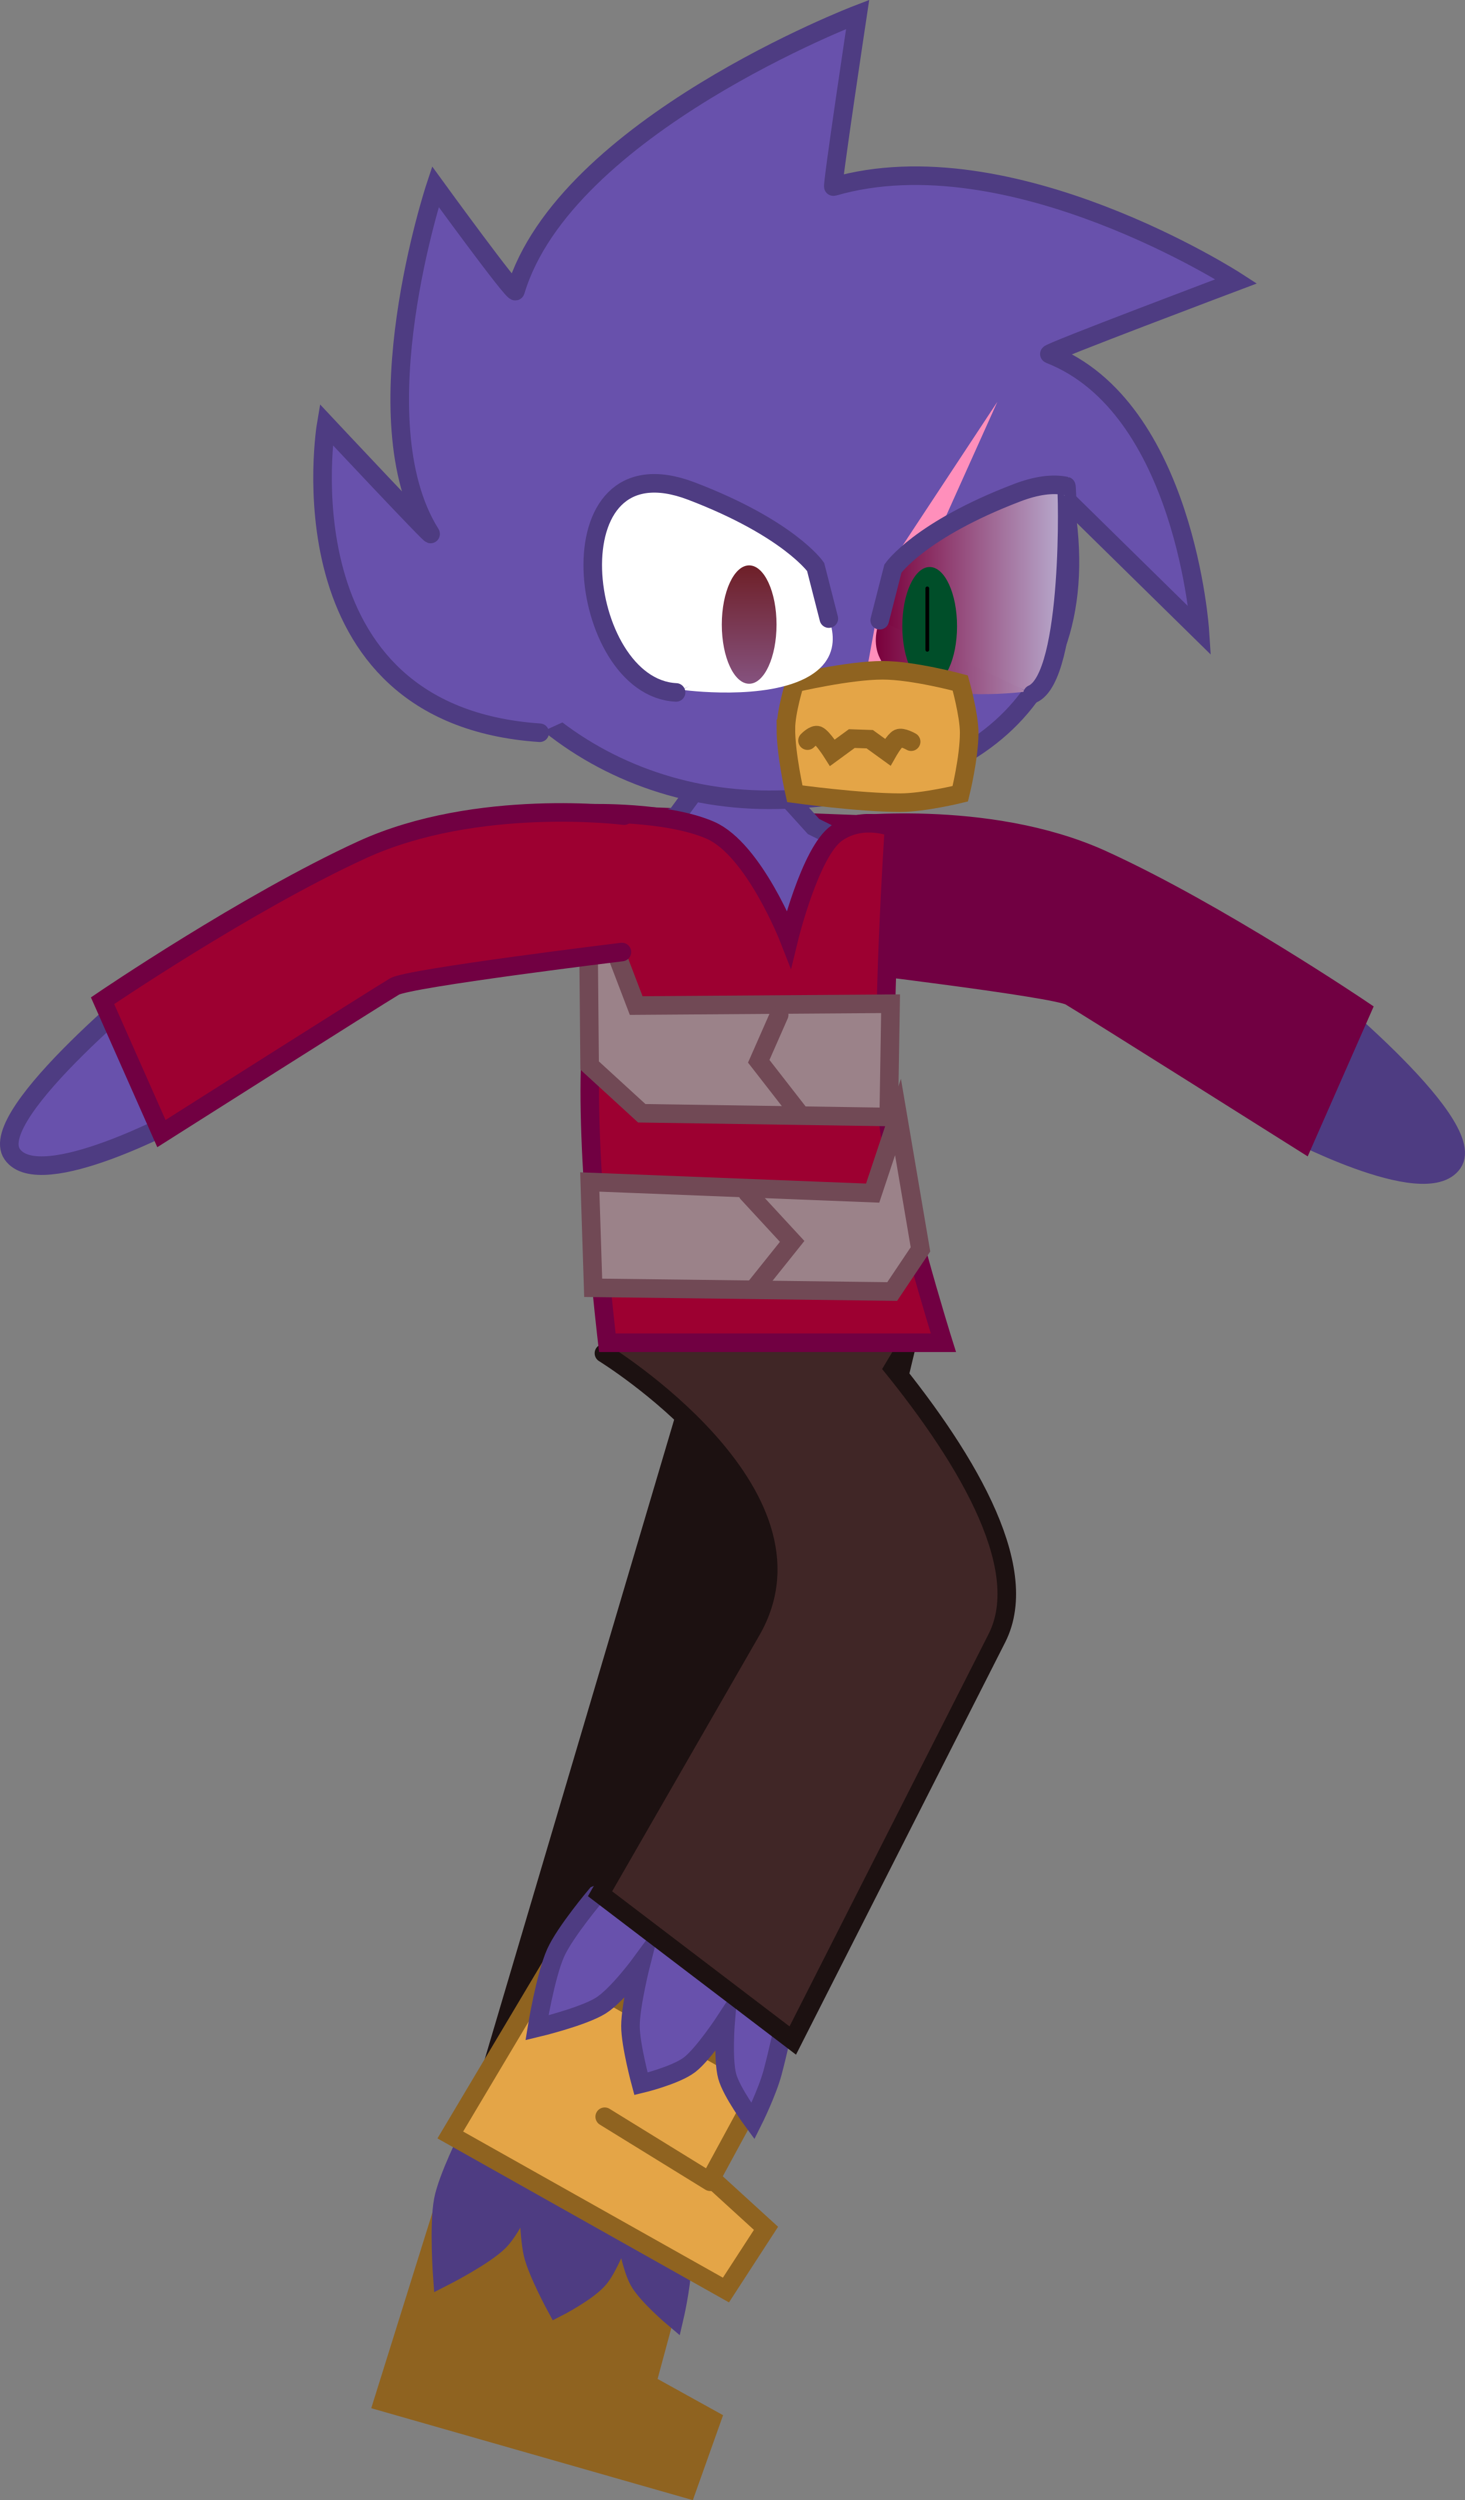<svg version="1.1" xmlns="http://www.w3.org/2000/svg" xmlns:xlink="http://www.w3.org/1999/xlink" width="197.254" height="336.614" viewBox="0,0,197.254,336.614"><rect x="0" y="0" width="197.254" height="336.614" fill="#808080" stroke="none"/><defs><linearGradient x1="257.636" y1="108.476" x2="277.874" y2="108.476" gradientUnits="userSpaceOnUse" id="color-1"><stop offset="0" stop-color="#7a003b"/><stop offset="1" stop-color="#aa85ae"/></linearGradient><linearGradient x1="258.164" y1="100.21" x2="283.409" y2="100.21" gradientUnits="userSpaceOnUse" id="color-2"><stop offset="0" stop-color="#7a003b"/><stop offset="1" stop-color="#b9aed1"/></linearGradient><linearGradient x1="240.586" y1="96.967" x2="240.586" y2="112.907" gradientUnits="userSpaceOnUse" id="color-3"><stop offset="0" stop-color="#6e1f27"/><stop offset="1" stop-color="#85527e"/></linearGradient></defs><g transform="translate(-139.715,-20.847)"><g data-paper-data="{&quot;isPaintingLayer&quot;:true}" fill-rule="nonzero" stroke-linejoin="miter" stroke-miterlimit="10" stroke-dasharray="" stroke-dashoffset="0" style="mix-blend-mode: normal"><g data-paper-data="{&quot;index&quot;:null}" stroke-width="2.5" stroke-linecap="round"><path d="M315.064,152.964c0,0 23.982,19.099 20.262,24.471c-3.72,5.372 -22.874,-4.92 -22.874,-4.92" data-paper-data="{&quot;origPos&quot;:null}" fill="#4e3c82" stroke="#4e3c82"/><path d="M252.823,132.066c0,0 19.757,-2.567 35.305,4.511c15.548,7.078 34.98,20.224 34.98,20.224l-7.879,17.909c0,0 -29.259,-18.448 -31.437,-19.721c-1.96,-1.146 -30.63,-4.562 -30.63,-4.562" data-paper-data="{&quot;origPos&quot;:null}" fill="#710042" stroke="#710042"/></g><g stroke-width="2.5"><path d="M191.277,344.233l8.062,-25.777l31.328,8.956l-3.873,14.348l8.746,4.844l-3.321,9.333z" data-paper-data="{&quot;origPos&quot;:null}" fill="#8f6320" stroke="#8f6320" stroke-linecap="butt"/><path d="M209.05,303.892l22.229,1.674c0,0 0.405,15.408 0.26,20.417c-0.083,2.856 -1.053,7.001 -1.053,7.001c0,0 -3.707,-3.121 -4.771,-5.084c-1.165,-2.149 -1.944,-7.303 -1.944,-7.303c0,0 -1.867,5.188 -3.372,7.001c-1.534,1.848 -5.744,3.984 -5.744,3.984c0,0 -2.592,-4.756 -3.179,-7.242c-0.654,-2.773 -0.565,-8.629 -0.565,-8.629c0,0 -2.109,5.006 -3.969,6.89c-2.006,2.032 -7.661,4.893 -7.661,4.893c0,0 -0.518,-7.045 0.114,-10.405c0.568,-3.021 3.508,-8.848 3.508,-8.848z" data-paper-data="{&quot;origPos&quot;:null}" fill="#4e3c82" stroke="#4e3c82" stroke-linecap="butt"/><path d="M262.987,196.967l-29.803,124.208l-29.824,-13.206l33.158,-111.949" data-paper-data="{&quot;origPos&quot;:null}" fill="#1c1111" stroke="#1c1111" stroke-linecap="round"/><path d="M226.774,342.246l-15.842,-5.222" fill="#e4a547" stroke="#8f6320" stroke-linecap="round"/></g><path d="M221.375,139.235l-2,-8.75l39.75,1.5l-1,7.5z" fill="#710042" stroke="#710042" stroke-width="2.5" stroke-linecap="butt"/><path d="M244.114,126.446l5.143,5.684l6.969,3.457l-8.913,11.426l-22.624,-14.169l6.12,-2.15l2.793,-3.791z" data-paper-data="{&quot;origPos&quot;:null}" fill="#6851ac" stroke="#4e3c82" stroke-width="2.5" stroke-linecap="round"/><path d="M198.179,86.914c0,-22.983 20.166,-41.615 45.043,-41.615c24.876,0 35.104,19.067 39.558,41.615c5.827,29.496 -14.682,41.615 -39.558,41.615c-24.876,0 -45.043,-18.632 -45.043,-41.615z" data-paper-data="{&quot;origPos&quot;:null}" fill="#6851ac" stroke="#4e3c82" stroke-width="2.5" stroke-linecap="butt"/><g stroke-width="2.5"><path d="M200.345,308.294l13.819,-23.205l28.398,15.976l-7.094,13.059l7.385,6.74l-5.394,8.309z" data-paper-data="{&quot;origPos&quot;:null}" fill="#e4a547" stroke="#8f6320" stroke-linecap="butt"/><path d="M226.987,273.173l21.235,6.783c0,0 -3.179,15.082 -4.482,19.921c-0.743,2.759 -2.648,6.566 -2.648,6.566c0,0 -2.882,-3.896 -3.462,-6.052c-0.635,-2.361 -0.198,-7.555 -0.198,-7.555c0,0 -3.019,4.614 -4.903,6.028c-1.92,1.442 -6.511,2.543 -6.511,2.543c0,0 -1.419,-5.228 -1.413,-7.781c0.007,-2.849 1.451,-8.525 1.451,-8.525c0,0 -3.212,4.38 -5.458,5.782c-2.422,1.512 -8.587,2.984 -8.587,2.984c0,0 1.129,-6.973 2.523,-10.095c1.253,-2.807 5.464,-7.793 5.464,-7.793z" data-paper-data="{&quot;origPos&quot;:null}" fill="#6851ac" stroke="#4e3c82" stroke-linecap="butt"/><path d="M235.592,179.511c0,0 48.207,42.464 38.352,61.889c-9.386,18.501 -27.487,54.18 -27.487,54.18l-25.949,-19.761c0,0 12.545,-21.812 20.381,-35.436c10.676,-18.561 -19.857,-37.338 -19.857,-37.338" data-paper-data="{&quot;origPos&quot;:null}" fill="#402626" stroke="#1c1111" stroke-linecap="round"/><path d="M221.136,305.839l14.199,8.753" fill="#e4a547" stroke="#8f6320" stroke-linecap="round"/></g><path d="M242.811,194.464l18.5,6l-12.75,21.25" data-paper-data="{&quot;origPos&quot;:null}" fill="#402626" stroke="none" stroke-width="2.5" stroke-linecap="round"/><path d="M259.232,171.081c0.799,9.194 7.506,30.551 7.506,30.551h-45.249c0,0 -3.122,-26.336 -2.194,-39.604c0.588,-8.405 -0.171,-31.679 -0.171,-31.679c0,0 10.408,-0.298 16.273,2.297c5.865,2.595 10.545,14.568 10.545,14.568c0,0 2.841,-11.688 6.43,-14.199c3.589,-2.511 7.71,-0.695 7.71,-0.695c0,0 -1.833,27.442 -0.849,38.76z" fill="#9d0031" stroke="#710042" stroke-width="2.5" stroke-linecap="round"/><path d="M212.388,119.503c-35.368,-2.395 -28.755,-41.499 -28.755,-41.499c0,0 14.61,15.594 14.051,14.704c-9.702,-15.443 0.654,-46.727 0.654,-46.727c0,0 10.614,14.618 10.783,14.051c6.617,-22.156 46.074,-37.251 46.074,-37.251c0,0 -3.505,23.269 -3.268,23.2c23.851,-6.931 54.243,12.744 54.243,12.744c0,0 -25.585,9.638 -25.161,9.803c18.306,7.137 20.259,37.251 20.259,37.251l-18.626,-18.299" fill="#6851ac" stroke="#4e3c82" stroke-width="2.5" stroke-linecap="round"/><path d="M274,74.953l-18.5,41.167l3.333,-18.167z" fill="#ff8fbb" stroke="none" stroke-width="0" stroke-linecap="round"/><g data-paper-data="{&quot;index&quot;:null}"><path d="M277.874,113.953c0,0 -11.369,1.577 -17.14,-1.885c-5.77,-3.462 -1.714,-9.427 -1.714,-9.427z" data-paper-data="{&quot;origPos&quot;:null}" fill="url(#color-1)" stroke="none" stroke-width="2.5" stroke-linecap="round"/><path d="M258.164,104.355l1.779,-6.96c0,0 3.612,-5.203 16.712,-10.206c2.626,-1.003 4.833,-1.282 6.628,-0.9c0.199,0.042 0.809,25.674 -4.551,28.007" data-paper-data="{&quot;origPos&quot;:null}" fill="url(#color-2)" stroke="#4e3c82" stroke-width="2.5" stroke-linecap="round"/><path d="M264.89,97.189c2.035,0 3.685,3.568 3.685,7.97c0,4.402 -1.65,7.97 -3.685,7.97c-2.035,0 -3.685,-3.568 -3.685,-7.97c0,-4.402 1.65,-7.97 3.685,-7.97z" fill="#004e29" stroke="none" stroke-width="2.5" stroke-linecap="butt"/><path d="M264.572,100.061v8.278" fill="none" stroke="#000000" stroke-width="0.5" stroke-linecap="round"/></g><path d="M245.529,118.977c0,-2.341 1.2,-6.17 1.2,-6.17c0,0 7.278,-1.714 11.826,-1.714c4.147,0 10.455,1.714 10.455,1.714c0,0 1.2,4.276 1.2,6.684c0,3.411 -1.2,8.227 -1.2,8.227c0,0 -4.912,1.2 -8.056,1.2c-5.552,0 -14.226,-1.2 -14.226,-1.2c0,0 -1.2,-5.263 -1.2,-8.741z" data-paper-data="{&quot;origPos&quot;:null}" fill="#e4a547" stroke="#8f6320" stroke-width="2.5" stroke-linecap="butt"/><path d="M262.395,120.705c0,0 -1.184,-0.68 -1.703,-0.446c-0.531,0.239 -1.449,1.865 -1.449,1.865l-2.421,-1.753l-2.416,-0.082l-2.615,1.913c0,0 -1.304,-2.064 -1.96,-2.35c-0.497,-0.217 -1.39,0.711 -1.39,0.711" fill="none" stroke="#8f6320" stroke-width="2.5" stroke-linecap="round"/><g stroke-width="2.5"><path d="M250.455,102.419c0,0 4.056,5.965 -1.714,9.427c-5.77,3.462 -17.14,1.885 -17.14,1.885z" data-paper-data="{&quot;origPos&quot;:null}" fill="#ffffff" stroke="none" stroke-linecap="round"/><path d="M230.745,114.074c-13.411,-0.643 -17.179,-34.461 2.076,-27.107c13.099,5.002 16.712,10.206 16.712,10.206l1.779,6.96" data-paper-data="{&quot;origPos&quot;:null}" fill="#ffffff" stroke="#4e3c82" stroke-linecap="round"/><path d="M244.271,104.937c0,4.402 -1.65,7.97 -3.685,7.97c-2.035,0 -3.685,-3.568 -3.685,-7.97c0,-4.402 1.65,-7.97 3.685,-7.97c2.035,0 3.685,3.568 3.685,7.97z" fill="url(#color-3)" stroke="none" stroke-linecap="butt"/></g><path d="M259.375,171.235l-33.25,-0.5l-7.02,-6.427l-0.23,-25.073l6.5,17l34.25,-0.25z" fill="#9b8289" stroke="#714955" stroke-width="2.5" stroke-linecap="round"/><path d="M219.125,179.985l38.088,1.5l3.412,-10.25l3.026,17.823l-3.808,5.677l-40.26,-0.5z" data-paper-data="{&quot;index&quot;:null}" fill="#9b8289" stroke="#714955" stroke-width="2.5" stroke-linecap="round"/><path d="M247.125,170.485l-5.25,-6.75l2.75,-6.25" fill="none" stroke="#714955" stroke-width="2.5" stroke-linecap="round"/><path d="M240.375,181.485l6,6.5l-5,6.25" fill="none" stroke="#714955" stroke-width="2.5" stroke-linecap="round"/><g stroke-width="2.5" stroke-linecap="round"><path d="M164.221,171.268c0,0 -19.127,10.342 -22.861,4.979c-3.734,-5.362 20.198,-24.524 20.198,-24.524" data-paper-data="{&quot;origPos&quot;:null}" fill="#6851ac" stroke="#4e3c82"/><path d="M223.453,149.025c0,0 -28.661,3.491 -30.618,4.642c-2.176,1.279 -31.386,19.803 -31.386,19.803l-7.926,-17.888c0,0 19.398,-13.197 34.927,-20.316c15.529,-7.119 35.293,-4.603 35.293,-4.603" data-paper-data="{&quot;origPos&quot;:null}" fill="#9d0031" stroke="#710042"/></g></g></g></svg>